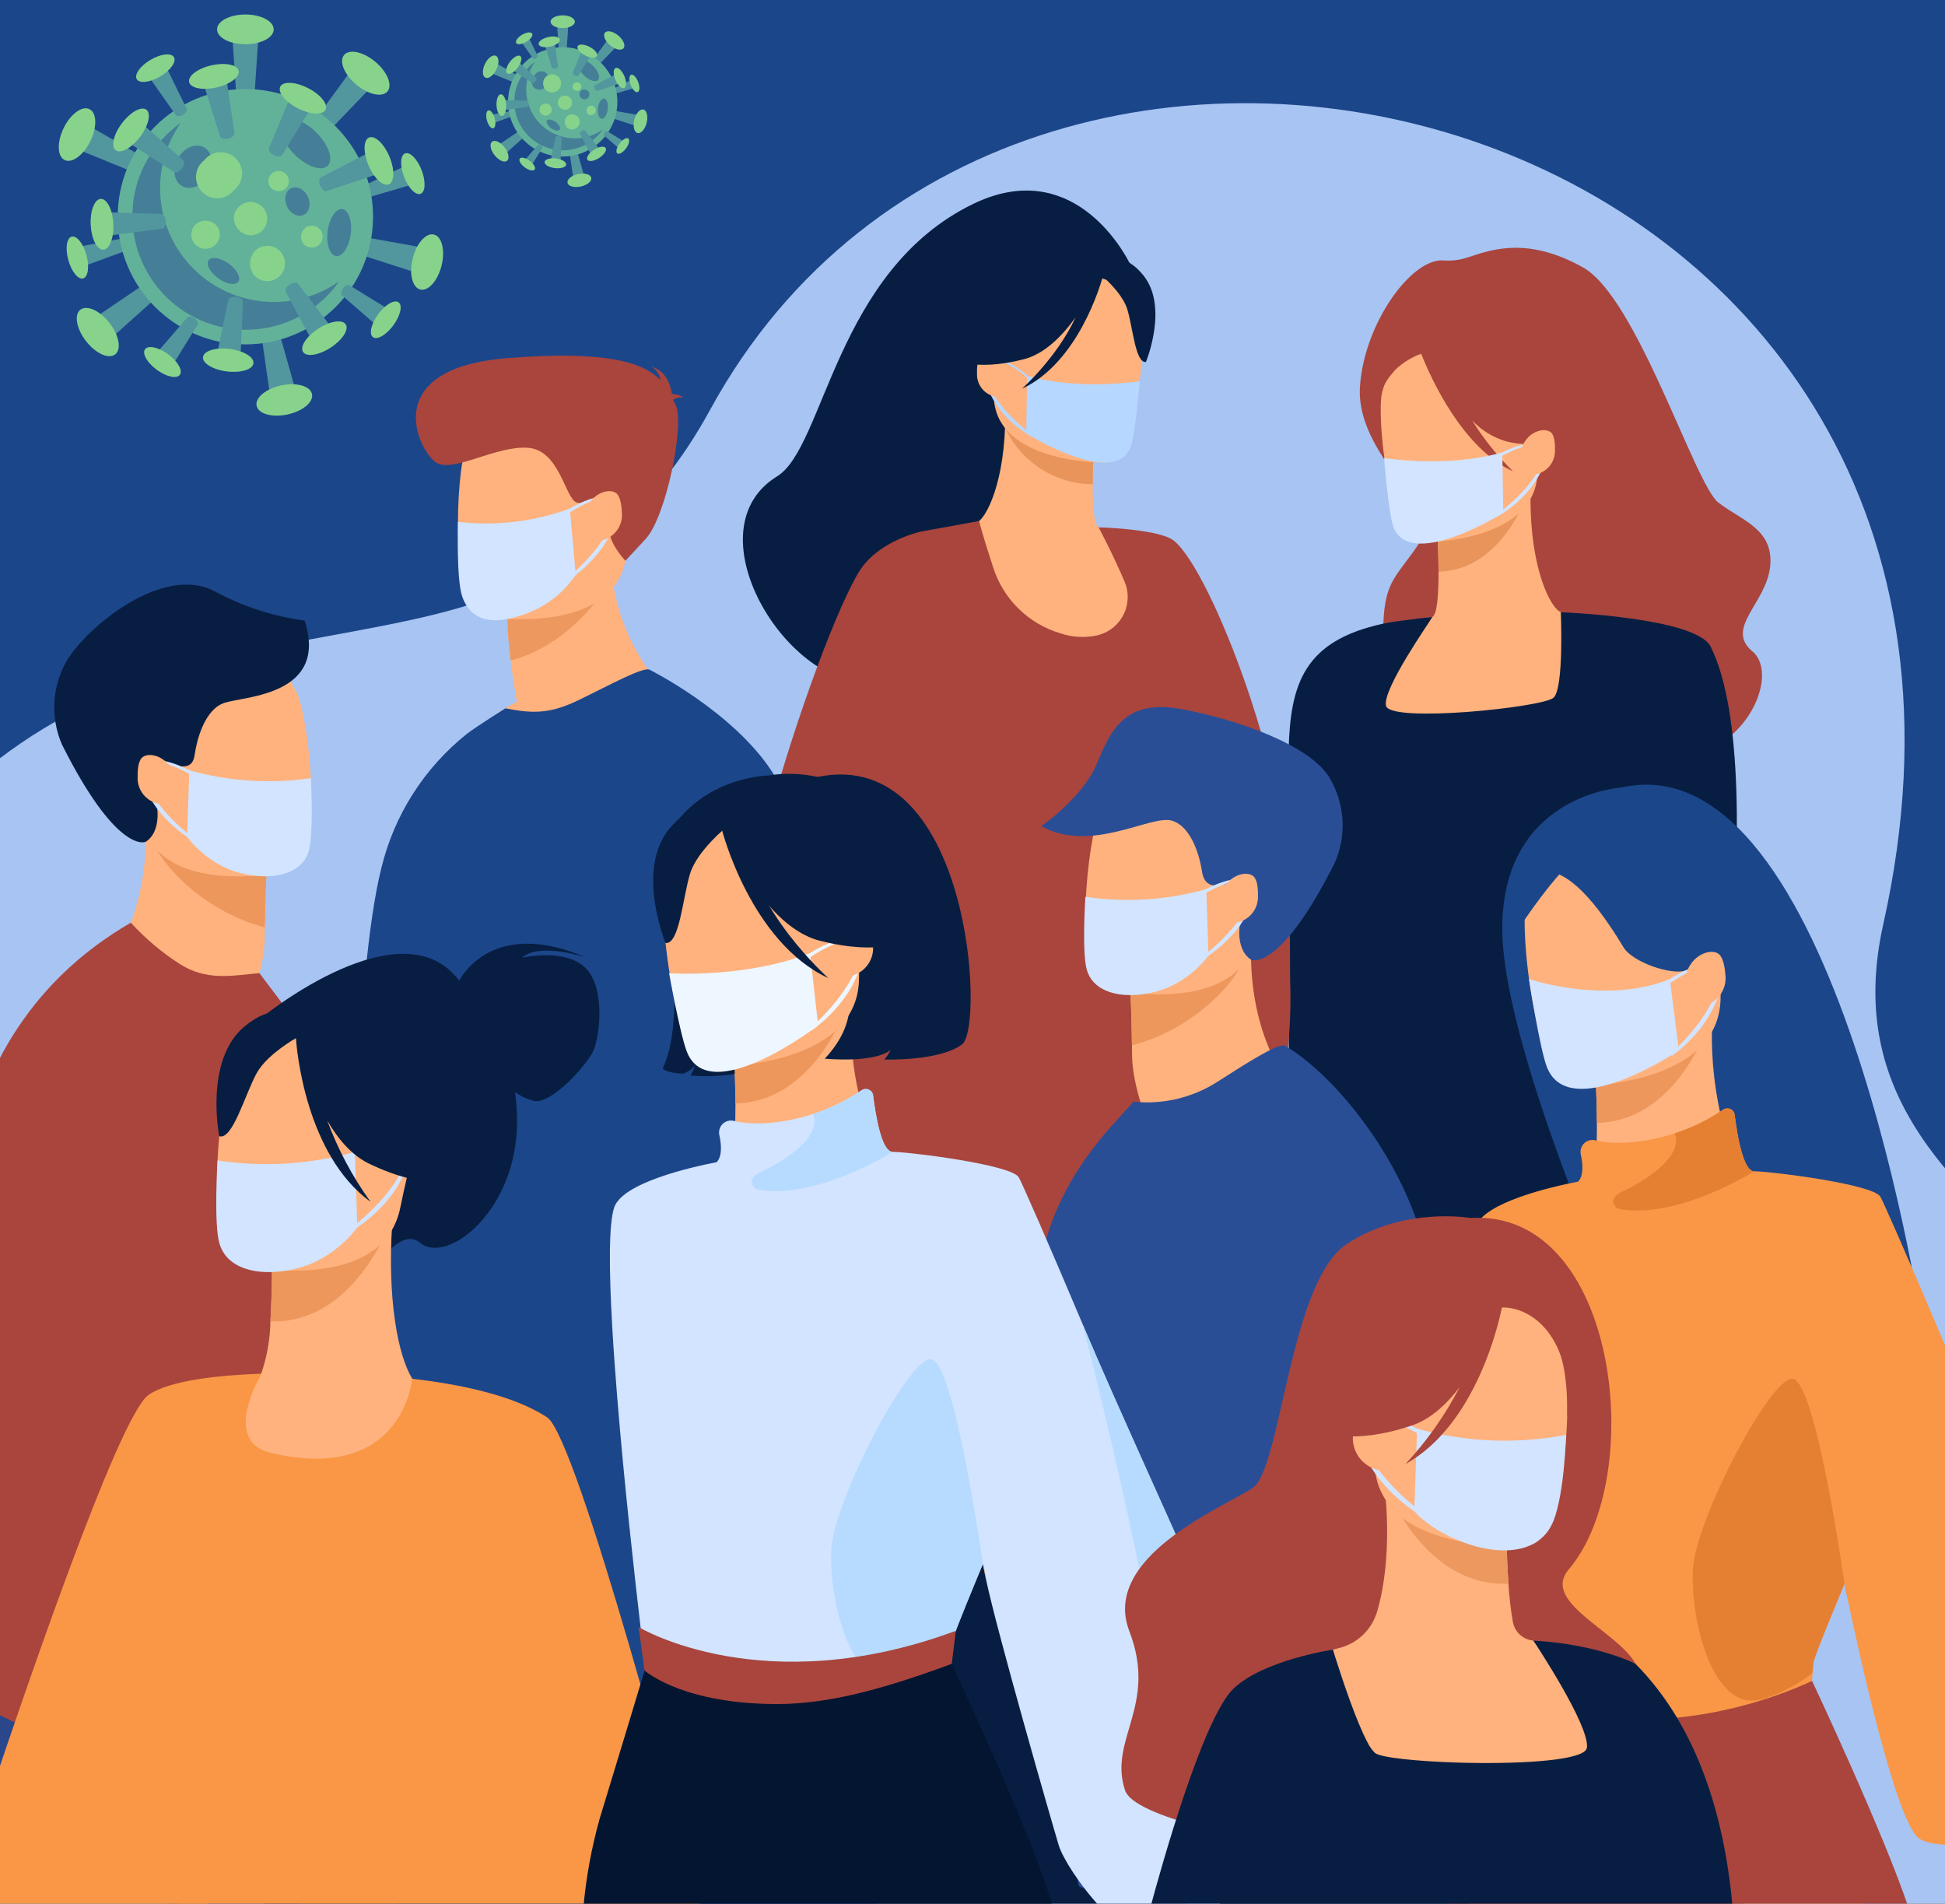 <svg width="374" height="366" viewBox="0 0 374 366" fill="none" xmlns="http://www.w3.org/2000/svg">
<rect x="0" y="0" width="374" height="366" fill="#333333" stroke="none"/>
<g clip-path="url(#clip0)">
<path d="M-0.64 -459H374.36V361H-0.64V-459Z" fill="#1C468A"/>
<path d="M45.253 366.843C23.353 366.843 2.689 358.807 -14.356 343.695C-50.176 311.94 -65.292 252.895 -41.508 201.134C-29.881 175.898 -13.698 152.641 10.628 138.751C15.523 135.967 20.631 133.576 25.904 131.601C48.204 123.183 72.065 122.035 90.444 116.211C111.344 109.85 125.67 98.706 136.551 78.781C197.29 -32.486 397.169 21.181 362.136 177.668C354.581 211.405 376.546 228.339 397.342 247.577C409.342 258.688 420.967 270.567 426.289 286.891C428.187 292.763 429.202 298.885 429.3 305.055C429.859 332.148 414.734 355.345 393.64 363.68C383.847 367.55 377.329 366.972 367.04 366.968L45.253 366.843Z" fill="#A7C4F3"/>
<path d="M335.287 227.177V366.955H333.187L306.114 366.946L296.499 366.94H266.457L240.13 366.929H202.51L182.832 366.921H168.793L118.985 366.902H103.599L76.599 366.892H75.658L57.8 366.849H50.801V227.177H335.287Z" fill="#071E42"/>
<path d="M168.791 366.89L104.433 366.865H103.596L76.596 366.856C75.83 357.108 75.052 347.283 74.307 337.922C72.265 312.26 70.468 290.079 69.85 282.471L69.622 279.663L96.622 278.018L141.412 265.526C141.412 265.526 141.768 268.553 142.252 273.026C143.16 281.378 144.521 294.778 144.867 302.961C145.399 315.526 156.745 351.461 166.404 363.436C167.275 364.533 168.073 365.687 168.791 366.89V366.89Z" fill="#1C468A"/>
<path d="M130.533 135.14C130.533 135.14 104.268 147.813 89.126 143.111C92.007 139.768 95.482 136.988 99.376 134.911C98.852 131.871 98.444 129.234 98.211 126.997C97.848 124.316 97.634 121.616 97.57 118.911L107.703 110.941L117.312 103.314C116.552 124.763 130.533 135.14 130.533 135.14Z" fill="#FFB27D"/>
<path d="M117.488 111.514C117.488 111.514 110.849 123.614 98.211 126.997C97.848 124.316 97.635 121.616 97.571 118.911L107.704 110.941L117.488 111.514Z" fill="#ED985F"/>
<path d="M92.95 118.562C92.95 118.562 118.006 122.662 120.358 107.262C122.71 91.862 127.528 82.014 111.63 78.745C95.732 75.476 91.719 80.893 89.664 85.845C87.609 90.797 86.493 117.099 92.95 118.562Z" fill="#FFB27D"/>
<path d="M129.466 76.896C129.693 76.635 130.218 76.425 131.386 76.361C130.719 75.983 129.971 75.772 129.205 75.747C128.961 74.123 128.097 71.247 125.305 70.547C125.76 70.813 126.15 71.178 126.444 71.616C126.739 72.053 126.93 72.552 127.005 73.074C123.769 69.75 116.834 67.331 97.631 68.847C72.324 70.847 80.664 87.047 83.941 88.979C87.218 90.911 95.464 85.615 101.568 86.1C107.672 86.585 108.631 95.849 110.904 96.615C112.19 97.049 113.177 96.255 115.979 94.988C118.781 93.721 118.031 97.795 117.221 100.813C116.411 103.831 120.262 107.813 120.262 107.813L124.152 103.623C128.043 99.433 131.709 81.687 129.94 77.904C129.78 77.576 129.63 77.237 129.466 76.896Z" fill="#A9453D"/>
<path d="M174.076 237.416C173.823 231.375 160.157 166.131 148.366 148.23C140.766 136.689 124.984 128.801 124.984 128.801C123.936 128.001 117.353 131.663 111.295 134.585C105.762 137.278 102.429 137.218 97.187 136.185C97.187 136.185 91.508 139.745 89.749 141.117C81.56 147.656 75.781 156.736 73.324 166.924C70.763 177.13 69.246 195.596 68.431 214.748C68.024 223.465 67.731 232.183 67.616 240.497V240.784C67.558 241.644 67.558 242.505 67.558 243.362C67.267 264.638 67.558 281.553 67.966 281.84C68.394 282.237 68.953 282.462 69.537 282.472C75.245 282.356 91.844 285.511 105.878 284.072C117.759 282.925 128.244 279.487 139.478 274.552C140.995 273.866 144.43 272.033 144.371 270.424C144.313 268.591 144.138 266.009 143.906 262.684C143.773 260.801 143.619 258.693 143.47 256.384C142.861 247.068 142.242 234.463 142.605 220.138C147.66 227.481 151.43 232.732 151.805 233.545C153.118 236.362 151.046 280.187 151.046 280.187C153.721 285.422 164.095 286.106 164.095 286.106C164.095 286.106 174.328 243.458 174.076 237.416V237.416Z" fill="#1C468A"/>
<path d="M88.062 100.334C95.336 101.172 102.705 100.299 109.581 97.785L110.707 110.536C108.767 113.403 106.104 115.707 102.989 117.217C97.4 119.778 90.927 120.927 88.837 114.552C87.738 111.206 88.062 100.334 88.062 100.334V100.334Z" fill="#D2E4FF"/>
<path d="M109.439 111.433L109.285 110.959C109.402 110.921 115.385 106.107 117.827 100.245C118.484 98.665 119.155 96.154 118.343 95.899C114.43 94.669 108.326 99.55 109.012 98.777L109.112 98.052C109.44 97.875 114.701 94.352 118.812 95.652C119.757 95.952 118.977 98.952 118.261 100.671C117.505 102.711 116.419 104.614 115.047 106.302C113.456 108.294 111.564 110.025 109.439 111.433V111.433Z" fill="#D2E4FF"/>
<path d="M112.378 99.513C112.802 95.029 117.178 93.535 118.61 94.926C119.382 95.676 119.543 97.645 119.571 98.446C119.652 99.152 119.581 99.868 119.365 100.544C119.148 101.221 118.79 101.844 118.314 102.372C117.838 102.9 117.255 103.321 116.605 103.607C115.954 103.893 115.25 104.037 114.539 104.03C114.539 104.03 112.232 101.059 112.378 99.513V99.513Z" fill="#FFB27D"/>
<path d="M277.515 50.072C279.022 50.185 280.538 50.016 281.983 49.572C285.908 48.351 293.163 45.092 304.423 51.433C314.823 57.288 325.897 93.144 330.423 96.633C334.949 100.122 341.067 101.698 340.388 108.833C339.709 115.968 331.555 120.728 336.988 125.257C342.421 129.786 335.433 146.301 320.018 145.97C304.603 145.639 265.672 128.328 266.001 119.885C266.33 111.442 268.601 110.91 273.013 104.269C277.425 97.628 260.544 87.656 261.513 74.185C262.394 62 271.457 49.645 277.515 50.072V50.072Z" fill="#A9453D"/>
<path d="M321.564 224.142C313.638 206.365 309.846 201.342 309.713 195.742C309.607 191.319 311.788 186.542 316.025 174.842C317.009 172.1 317.716 169.266 318.134 166.383C321.485 143.824 308.44 119.437 300.334 117.775C298.078 117.175 294.254 109.031 294.301 95.901L293.286 96.101L276.213 99.482C276.213 99.482 276.601 104.855 276.613 109.916C276.624 114.134 276.37 118.132 275.413 118.636C274.184 118.747 273.459 118.82 273.459 118.82C273.459 118.82 259.223 138.59 258.026 156.977C256.829 175.364 269.426 183.352 257.926 220.095C246.193 257.626 325.942 233.965 321.564 224.142V224.142Z" fill="#FFB27D"/>
<path d="M276.21 99.484C276.21 99.484 276.599 104.857 276.61 109.919C286.164 109.65 291.21 100.934 293.282 96.104L276.21 99.484Z" fill="#E8945B"/>
<path d="M273.019 104.282C273.019 104.282 295.619 104.655 295.639 90.575C295.659 76.495 298.583 67.06 284.151 66.227C269.719 65.394 266.91 70.763 265.761 75.462C264.612 80.161 267.14 103.822 273.019 104.282V104.282Z" fill="#FFB27D"/>
<path d="M294.363 68.85C294.363 68.85 280.692 57.617 273.263 65.045C271.715 64.162 269.375 64.061 266.429 67.632C261.189 73.983 265.852 85.211 265.852 85.211C263.942 75.701 266.389 73.301 268.385 71.011C269.796 69.694 271.457 68.674 273.27 68.011C275.227 72.93 281.242 86.141 290.92 90.611C287.924 87.674 285.289 84.391 283.07 80.831C284.837 82.709 287.068 84.089 289.538 84.831C299.038 87.273 301.396 80.531 301.396 80.531C301.396 80.531 295.875 78.953 294.363 68.85V68.85Z" fill="#A9453D"/>
<path d="M326.63 240.374C325.724 243.221 322.617 244.519 315.105 243.742C310.514 243.264 308.467 235.571 307.554 229.006C304.795 238.398 300.934 243.67 295.943 244.775C288.66 246.397 251.922 250.863 249.518 233.4C246.873 214.191 247.666 149.313 247.781 144.464C248.089 131.401 250.761 123.201 266.007 119.898C267.707 119.53 270.092 119.271 273.458 118.827C273.458 118.827 275.443 118.593 275.411 118.643C274.791 119.755 265.855 132.433 266.505 135.674C267.185 139.064 296.693 136.012 298.729 134.148C300.765 132.284 300.122 117.707 300.122 117.707C300.122 117.707 326.142 118.679 328.95 124.342C341.464 149.572 326.676 232.616 326.894 236.976C327 238.115 326.911 239.265 326.63 240.374Z" fill="#071E42"/>
<path d="M266.143 88.053C266.143 88.053 278.11 90.039 288.868 86.982L289.068 98.618C289.068 98.618 270.388 110.318 267.768 100.759C266.913 97.671 266.143 88.053 266.143 88.053Z" fill="#D2E4FF"/>
<path d="M287.858 99.352L287.75 98.913C287.858 98.886 293.595 94.905 296.186 89.746C296.886 88.355 297.653 86.121 296.934 85.837C293.463 84.47 287.614 88.504 288.285 87.847L288.427 87.196C288.736 87.057 293.734 84.203 297.382 85.641C298.219 85.971 297.32 88.641 296.559 90.157C295.743 91.959 294.636 93.614 293.283 95.057C291.709 96.762 289.879 98.212 287.858 99.352V99.352Z" fill="#D2E4FF"/>
<path d="M292.407 87.018C293.08 82.979 297.143 81.906 298.354 83.259C299.007 83.989 299.025 85.785 298.999 86.513C299.027 87.159 298.917 87.803 298.677 88.403C298.437 89.003 298.072 89.545 297.607 89.994C297.141 90.442 296.586 90.786 295.977 91.004C295.368 91.221 294.72 91.306 294.076 91.254C294.076 91.254 292.175 88.411 292.407 87.018V87.018Z" fill="#FFB27D"/>
<path d="M217.16 50.5C215.837 47.9 205.936 30.113 187.145 39.2C160.629 52.028 158.559 85.971 149.429 91.583C133.178 101.57 150.197 130.592 166.212 131.274C182.227 131.956 198.8 107.288 198.8 107.288L208.708 77.059L216.478 76.513L218.035 71.493C222.892 59.459 220.296 53.618 217.16 50.5V50.5Z" fill="#071E42"/>
<path d="M228.214 209.002C218.043 208.884 190.366 208.357 183.714 206.139C181.159 205.266 178.881 203.732 177.111 201.692C175.342 199.653 174.144 197.181 173.64 194.529C173.64 194.345 174.311 190.58 175.376 184.752C177.502 180.286 178.562 177.597 178.628 174.752C178.64 173.234 178.438 171.722 178.028 170.26C177.147 166.834 175.328 162.332 172.628 154.87C171.69 152.262 171.018 149.567 170.62 146.824C167.429 125.36 179.844 102.159 187.557 100.582C189.703 100.013 193.339 92.26 193.293 79.773L194.261 79.963L210.501 83.179C210.501 83.179 210.132 88.29 210.122 93.105C210.112 97.115 210.352 100.92 211.264 101.405C212.431 101.505 213.123 101.579 213.123 101.579L213.169 101.64C216.262 101.84 224.469 102.572 225.558 104.79L222.558 113.906L221.688 116.559C224.197 121.784 226.044 127.302 227.188 132.984C227.486 134.604 227.691 136.24 227.803 137.884C227.891 139.212 227.903 140.544 227.839 141.874C227.188 156.752 217.826 165.745 227.895 197.929C229.335 202.539 229.325 206.18 228.214 209.002V209.002Z" fill="#FFB27D"/>
<path d="M210.501 83.18C210.501 83.18 210.131 88.291 210.121 93.107C206.605 93.082 203.167 92.066 200.201 90.177C197.235 88.289 194.861 85.603 193.351 82.427L210.501 83.18Z" fill="#E8945B"/>
<path d="M212.607 88.945C212.607 88.945 191.107 89.3 191.089 75.905C191.071 62.51 188.289 53.535 202.018 52.742C215.747 51.949 218.418 57.057 219.513 61.527C220.608 65.997 218.2 88.503 212.607 88.945Z" fill="#FFB27D"/>
<path d="M229.68 270.376C229.68 270.376 249.123 223.362 248.099 189.218C247.983 185.367 248.181 175.178 247.682 170.991C247.72 147.327 231.767 107.207 225.147 103.579C221.705 101.693 211.199 101.354 211.261 101.403C211.261 101.403 213.831 106.194 216.238 111.811C216.661 112.801 216.867 113.87 216.844 114.946C216.821 116.023 216.568 117.082 216.103 118.053C215.638 119.024 214.972 119.884 214.148 120.577C213.324 121.27 212.361 121.779 211.325 122.071L211.056 122.145C208.665 122.673 206.175 122.537 203.856 121.752C200.857 120.854 198.121 119.241 195.883 117.052C193.645 114.864 191.971 112.165 191.006 109.187C188.906 102.82 188.266 100.174 188.266 100.174L177.087 102.206C177.087 102.206 169.187 103.884 165.447 109.512C160.49 116.975 145.887 155.235 140.008 192.529C138.381 202.827 229.68 270.376 229.68 270.376V270.376Z" fill="#A9453D"/>
<path d="M219.144 73.277C219.144 73.277 207.753 75.167 197.514 72.257L197.324 83.332C197.324 83.332 215.103 94.469 217.601 85.369C218.408 82.432 219.144 73.277 219.144 73.277V73.277Z" fill="#B6D7FF"/>
<path d="M198.472 84.03L198.572 83.611C198.472 83.585 193.008 79.796 190.544 74.886C189.88 73.562 188.851 69.556 189.536 69.286C192.836 67.986 198.702 73.703 198.062 73.078L197.928 72.458C197.634 72.326 193.008 67.917 189.536 69.286C188.736 69.6 189.464 73.835 190.188 75.277C190.965 76.992 192.019 78.567 193.307 79.94C194.805 81.564 196.548 82.944 198.472 84.03V84.03Z" fill="#B6D7FF"/>
<path d="M194.143 72.292C193.502 68.447 189.634 67.426 188.482 68.715C187.861 69.409 187.843 71.115 187.868 71.815C187.841 72.43 187.946 73.043 188.174 73.614C188.403 74.185 188.75 74.701 189.193 75.128C189.637 75.555 190.165 75.882 190.745 76.089C191.324 76.296 191.941 76.377 192.554 76.327C192.554 76.327 194.363 73.617 194.143 72.292V72.292Z" fill="#FFB27D"/>
<path d="M219.801 52.874C216.23 48.547 213.601 49.887 212.264 51.213C212.646 50.323 212.847 49.789 212.847 49.789C208.1 41.795 191.995 52.807 191.995 52.807C190.977 59.067 187.815 64.778 183.05 68.963C183.05 68.963 187.239 71.551 196.896 69.063C200.823 68.053 204.196 64.675 206.813 61.023C203.261 68.743 196.501 74.743 196.501 74.743C207.294 69.754 211.628 54.743 212.059 53.155C213.372 54.334 215.959 56.895 216.748 59.405C217.821 62.816 218.302 69.838 220.348 69.599C220.35 69.597 224.786 58.916 219.801 52.874Z" fill="#071E42"/>
<path d="M248.099 208.556C248.099 208.556 236.18 222.696 220.999 216.781C220.999 216.781 217.733 208.881 217.688 203.062C217.683 202.345 217.673 201.651 217.662 200.991C217.581 194.435 217.362 190.757 217.362 190.757H217.378C218.069 190.469 240.578 181.226 240.562 181.994C240.177 199.721 248.099 208.556 248.099 208.556V208.556Z" fill="#FFB27D"/>
<path d="M238.303 186.219C236.132 190.243 228.683 198.119 217.666 200.991C217.585 194.436 217.366 190.757 217.366 190.757H217.382C218.002 190.587 238.948 185.033 238.303 186.219V186.219Z" fill="#ED975D"/>
<path d="M212.649 190.077C212.649 190.077 237.967 196.029 241.431 180.206C244.895 164.383 250.495 154.494 234.477 150.025C218.459 145.556 213.986 150.904 211.545 155.904C209.104 160.904 206.152 188.121 212.649 190.077Z" fill="#FFB27D"/>
<path d="M240.564 184.517C240.909 184.738 246.357 186.412 256.674 165.86C257.817 163.245 258.317 160.394 258.134 157.546C257.951 154.698 257.089 151.934 255.621 149.487C251.846 143.32 238.46 138.472 227.339 136.362C216.218 134.252 213.548 140.51 210.929 146.799C208.18 153.399 200.24 158.837 200.24 158.837C209.831 164.194 221.381 156.532 225.382 157.792C229.383 159.052 230.798 165.359 231.098 167.381C231.398 169.403 232.331 171.831 238.317 168.919C243.124 166.581 239.167 176.408 238.361 178.119C238.361 178.116 237.678 182.663 240.564 184.517V184.517Z" fill="#2A4E96"/>
<path d="M198.994 266.982C199.146 275.367 199.633 284.793 200.294 294.366L200.414 296.066C200.834 301.997 201.29 307.941 201.814 313.738C202.024 316.062 202.247 318.359 202.48 320.617L202.515 320.917C202.533 321.762 202.635 322.678 202.729 323.517C204.866 345.229 207.105 362.383 207.52 362.647C208.006 362.986 208.598 363.137 209.187 363.072C214.881 362.357 231.869 363.648 245.778 360.623C257.515 358.147 267.62 353.454 278.33 347.123C279.751 346.283 282.991 344.057 282.73 342.394C282.471 340.566 276.152 247.668 273.587 238.426C268.818 221.254 255.887 206.202 247.1 201.058C245.951 200.414 239.77 204.347 234.094 207.99C229.306 211.056 223.618 212.404 217.964 211.811L213.239 217.036C207.519 223.686 201.427 232.536 199.764 245.127C199.639 246.056 199.531 247.045 199.442 248.094C198.97 254.378 198.821 260.682 198.994 266.982V266.982Z" fill="#2A4E96"/>
<path d="M208.711 172.417C216.475 173.571 224.394 173.069 231.95 170.943L232.378 183.736C230.284 186.493 227.5 188.648 224.307 189.986C218.587 192.239 210.607 192.01 208.986 186.471C207.999 183.091 208.711 172.417 208.711 172.417V172.417Z" fill="#D2E4FF"/>
<path d="M231.064 184.564L230.937 184.082C231.057 184.051 237.294 179.57 240.05 173.85C240.793 172.308 241.599 169.837 240.803 169.538C236.962 168.096 230.603 172.638 231.328 171.903L231.472 171.185C231.809 171.027 237.254 167.798 241.293 169.315C242.22 169.663 241.278 172.615 240.469 174.296C239.603 176.292 238.416 178.132 236.953 179.743C235.253 181.647 233.266 183.274 231.064 184.564Z" fill="#D2E4FF"/>
<path d="M234.649 172.821C235.317 168.367 239.766 167.114 241.122 168.581C241.852 169.372 241.905 171.347 241.889 172.148C241.931 172.857 241.821 173.568 241.568 174.232C241.315 174.896 240.923 175.498 240.419 175.999C239.915 176.5 239.311 176.889 238.645 177.138C237.98 177.388 237.269 177.494 236.56 177.448C236.56 177.448 234.418 174.357 234.649 172.821Z" fill="#FFB27D"/>
<path d="M20.503 185.871C20.503 185.871 32.421 200.011 47.603 194.096C47.603 194.096 50.868 186.196 50.914 180.377C50.919 179.661 50.928 178.966 50.939 178.306C51.02 171.751 51.239 168.072 51.239 168.072H51.224C50.533 167.784 28.024 158.541 28.04 159.309C28.428 177.036 20.503 185.871 20.503 185.871V185.871Z" fill="#FFB27D"/>
<path d="M30.3 163.534C32.471 167.558 39.92 175.434 50.937 178.306C51.018 171.751 51.237 168.072 51.237 168.072H51.221C50.6 167.901 29.653 162.347 30.3 163.534Z" fill="#ED975D"/>
<path d="M55.954 167.391C55.954 167.391 30.637 173.343 27.173 157.52C23.709 141.697 18.109 131.808 34.126 127.339C50.143 122.87 54.617 128.218 57.058 133.218C59.499 138.218 62.45 165.435 55.954 167.391Z" fill="#FFB27D"/>
<path d="M28.038 161.831C27.692 162.052 22.244 163.726 11.928 143.174C10.786 140.559 10.285 137.708 10.468 134.86C10.651 132.012 11.512 129.249 12.98 126.802C16.755 120.635 31.234 108.426 41.262 113.677C46.641 116.595 52.509 118.504 58.575 119.31C63.192 133.646 47.221 133.846 43.219 135.11C39.217 136.374 37.804 142.677 37.504 144.698C37.204 146.719 36.742 148.398 31.71 146.598C26.678 144.798 29.435 153.729 30.241 155.438C30.24 155.43 30.924 159.983 28.038 161.831Z" fill="#071E42"/>
<path d="M61.35 322.098C61.35 322.098 60.785 329.157 59.89 340.398C59.31 347.707 58.59 356.789 57.8 366.848C44.31 366.848 41.071 366.987 34.586 366.197C26.611 365.228 18.809 363.154 11.406 360.035C8.467 358.799 5.596 357.405 2.806 355.861C2.235 345.799 1.745 336.998 1.384 330.451C0.966 322.893 0.721 318.351 0.721 318.351L34.151 320.419L61.35 322.098Z" fill="#2B478B"/>
<path d="M51.441 325.314C51.441 325.314 49.21 330.908 45.461 340.057C42.608 347.014 38.878 356.028 34.586 366.198C17.432 364.114 0.466 356.833 -14.355 343.698C-14.013 337.532 -13.266 329.379 -12.564 322.38C-11.744 314.219 -10.982 307.635 -10.982 307.635L34.149 320.419L51.441 325.314Z" fill="#2B478B"/>
<path d="M69.608 244.297C69.456 252.681 68.969 262.107 68.308 271.681L68.187 273.381C67.767 279.312 67.311 285.256 66.787 291.053C66.577 293.377 66.354 295.675 66.121 297.932L66.085 298.232C66.067 299.077 65.964 299.993 65.87 300.832C63.733 322.544 61.495 339.698 61.079 339.962C60.593 340.301 60.001 340.452 59.412 340.386C53.718 339.671 36.73 340.962 22.821 337.937C11.084 335.461 0.979 330.768 -9.73 324.437C-11.151 323.597 -14.391 321.371 -14.13 319.708C-13.871 317.88 -8.358 227.955 -5.9 218.683C0.709 193.753 16.363 182.54 25.154 177.396C27.916 180.426 31.059 183.084 34.506 185.304C39.749 188.665 44.511 187.567 49.88 187.098L55.361 194.35C61.082 201 67.174 209.85 68.836 222.441C68.961 223.37 69.069 224.359 69.158 225.408C69.63 231.693 69.781 237.997 69.608 244.297V244.297Z" fill="#A9453D"/>
<path d="M59.781 149.614C51.969 150.746 44.006 150.232 36.404 148.106L35.976 160.9C38.07 163.657 40.854 165.812 44.047 167.15C49.767 169.403 57.747 169.174 59.367 163.635C60.355 160.254 59.781 149.614 59.781 149.614V149.614Z" fill="#D2E4FF"/>
<path d="M37.29 161.726L37.417 161.244C37.298 161.212 31.06 156.732 28.304 151.012C27.561 149.47 26.755 146.999 27.551 146.7C31.392 145.258 37.751 149.8 37.026 149.064L36.882 148.346C36.545 148.187 31.099 144.96 27.061 146.476C26.134 146.824 27.076 149.776 27.885 151.457C28.751 153.453 29.939 155.293 31.402 156.904C33.101 158.808 35.088 160.435 37.29 161.726V161.726Z" fill="#D2E4FF"/>
<path d="M33.705 149.985C33.037 145.531 28.588 144.278 27.232 145.745C26.502 146.535 26.449 148.511 26.464 149.312C26.422 150.022 26.532 150.732 26.785 151.396C27.038 152.06 27.43 152.662 27.934 153.164C28.438 153.665 29.043 154.053 29.708 154.303C30.374 154.552 31.085 154.658 31.794 154.612C31.794 154.612 33.935 151.52 33.705 149.985Z" fill="#FFB27D"/>
<path d="M88.297 188.552C88.835 187.512 95.03 176.495 112.68 184.088C112.68 184.088 103.659 181.08 100.412 184.138C100.412 184.138 108.412 182.238 112.448 185.966C116.484 189.694 115.348 199.301 114.091 202.043C112.834 204.785 106.053 212.343 102.691 211.674C101.375 211.353 100.136 210.77 99.048 209.962C99.274 211.708 99.397 213.466 99.418 215.227C99.641 232.727 85.937 243.257 80.794 238.954C77.494 236.194 73.403 242.114 73.403 242.114L50.802 195.279C50.802 195.279 77.331 173.824 88.297 188.552V188.552Z" fill="#071E42"/>
<path d="M45.253 366.843C27.664 366.845 10.48 361.557 -4.065 351.666C3.48 328.894 22.709 272.222 28.573 268.184C32.618 265.396 41.983 264.405 50.246 264.107C58.305 263.816 65.315 264.182 65.315 264.182C65.315 264.182 71.323 264.192 78.998 265.059L79.254 265.09C79.267 265.089 79.28 265.089 79.293 265.09C87.944 266.083 98.618 268.16 105.208 272.508C111.017 276.339 131.545 354.02 134.908 366.873L45.253 366.843Z" fill="#F99746"/>
<path d="M79.259 265.064C76.459 260.452 74.471 249.664 75.417 235.269L73.631 238.285L52.305 241.15C52.305 241.15 52.372 247.812 52 254.058C51.932 257.645 51.281 261.198 50.073 264.576C49.995 264.582 49.993 264.59 50.06 264.598C49.735 265.151 42.819 277.113 51.998 279.307C76.925 285.264 79.163 266.033 79.256 265.107C79.335 265.092 79.34 265.079 79.259 265.064V265.064Z" fill="#FFB27D"/>
<path d="M52.302 241.152C52.302 241.152 52.37 247.812 52.002 254.059C63.812 254.459 70.71 244.089 73.633 238.287L52.302 241.152Z" fill="#ED975D"/>
<path d="M46.24 243.308C46.24 243.308 73.558 249.22 76.978 232.151C80.398 215.082 86.227 204.351 68.93 199.851C51.633 195.351 46.93 201.187 44.401 206.606C41.872 212.025 39.223 241.33 46.24 243.308V243.308Z" fill="#FFB27D"/>
<path d="M41.835 223.117C50.651 224.443 59.647 223.883 68.23 221.474L68.715 235.979C66.341 239.104 63.184 241.548 59.564 243.065C53.079 245.619 44.028 245.359 42.194 239.08C41.075 235.247 41.835 223.117 41.835 223.117V223.117Z" fill="#D2E4FF"/>
<path d="M67.226 236.918L67.082 236.372C67.217 236.336 74.289 231.256 77.414 224.772C78.256 223.024 79.171 220.222 78.268 219.884C73.913 218.249 66.701 223.398 67.525 222.565L67.688 221.75C68.07 221.571 74.244 217.911 78.823 219.63C79.874 220.024 78.806 223.375 77.888 225.278C76.906 227.541 75.559 229.627 73.901 231.453C71.974 233.611 69.722 235.455 67.226 236.918V236.918Z" fill="#D2E4FF"/>
<path d="M47.104 197.278C52.364 192.987 55.341 194.752 56.827 196.653C73.449 191.401 80.676 205.501 80.676 205.501C80.403 213.208 82.817 220.771 87.505 226.894C87.505 226.894 81.894 228.984 70.968 223.729C67.63 222.123 64.987 218.997 62.922 215.429C64.974 220.995 67.775 226.255 71.249 231.063C58.759 221.963 57.049 201.73 56.9 199.597C54.927 200.766 50.979 203.373 49.336 206.372C47.103 210.448 44.706 219.272 42.158 218.451C42.161 218.454 39.22 203.714 47.104 197.278V197.278Z" fill="#071E42"/>
<path d="M-4.065 351.722L-11.365 366.704H42.235L-4.065 351.722Z" fill="#F99746"/>
<path d="M140.916 199.139C140.916 199.351 141.588 208.25 141.376 215.566C141.34 216.86 141.276 218.09 141.176 219.18H168.35C166.811 216.307 165.703 213.224 165.061 210.029C164.592 207.93 164.237 205.807 163.996 203.669C163.657 200.685 163.495 197.683 163.511 194.679L140.916 199.139Z" fill="#FFB27D"/>
<path d="M157.19 149.377C154.081 148.685 150.869 148.591 147.725 149.1C147.725 149.1 137.296 149.25 130.534 157.49C126.8 162.04 132.742 194.917 127.526 205.127C127.061 206.036 130.141 206.416 131.404 206.416C131.404 206.416 133.249 205.716 133.613 204.692C133.459 205.439 133.175 206.154 132.775 206.804C132.775 206.804 142.923 207.765 147.992 203.934C150.747 201.851 153.764 196.964 155.711 191.983L163.385 192.522C163.468 195.822 162.285 199.599 158.595 203.544C158.595 203.544 168.063 204.473 171.268 201.851C170.943 202.517 170.535 203.14 170.054 203.704C170.054 203.704 180.639 204.085 185.009 200.783C189.379 197.481 186.57 143.322 157.19 149.377V149.377Z" fill="#071E42"/>
<path d="M140.914 199.139C140.914 199.139 141.399 205.85 141.414 212.171C153.346 211.835 159.653 200.95 162.237 194.917L140.914 199.139Z" fill="#ED975D"/>
<path d="M136.928 205.125C136.928 205.125 165.158 205.591 165.177 188.006C165.196 170.421 168.854 158.638 150.83 157.597C132.806 156.556 129.297 163.262 127.863 169.13C126.429 174.998 129.585 204.551 136.928 205.125Z" fill="#FFB27D"/>
<path d="M139.888 158.842C139.888 158.842 134.116 163.448 132.709 167.925C131.302 172.402 130.669 181.625 127.981 181.308C127.981 181.308 122.159 167.286 128.702 159.353C135.642 150.942 139.888 158.842 139.888 158.842V158.842Z" fill="#071E42"/>
<path d="M202.506 366.903L182.828 366.896L168.79 366.891L118.981 366.872H112.17C112.679 361.054 113.729 355.295 115.307 349.672C119.861 334.758 122.573 325.755 123.614 322.288L123.942 321.199L124.105 320.651C124.105 320.651 145.724 326.076 168.771 322.645C172.113 322.154 175.424 321.467 178.686 320.588C180.047 320.219 181.401 319.811 182.748 319.364L183.001 319.903C184.989 324.148 198.112 352.36 201.936 365.003C202.123 365.607 202.313 366.24 202.506 366.903V366.903Z" fill="#031530"/>
<path d="M211.776 366.908C207.665 362.508 204.334 357.27 203.576 354.756C202.037 349.644 191.696 313.656 189.586 303.602C189.206 301.777 188.986 300.71 188.986 300.71C188.986 300.712 188.986 300.713 188.986 300.715C188.986 300.721 188.979 300.732 188.971 300.749C188.968 300.757 188.965 300.765 188.961 300.772L188.922 300.866L188.87 300.992C188.855 301.028 188.84 301.067 188.821 301.11C188.812 301.134 188.8 301.158 188.79 301.186C187.731 303.711 184.067 312.586 183.321 314.824C183.183 315.158 183.085 315.506 183.029 315.863C182.869 317.097 182.797 318.5 182.752 319.286V319.357C182.752 319.357 151.482 335.14 124.107 320.644C124.107 320.644 124.023 319.967 123.873 318.732C123.714 317.42 123.48 315.477 123.193 313.046C122.033 303.131 120.015 285.079 118.662 268.416C118.661 268.413 118.661 268.41 118.662 268.407C118.294 263.855 117.972 259.407 117.734 255.256V255.25C117.098 244.25 117.028 235.343 118.103 232.15C119.703 227.418 132.651 224.45 137.809 223.444C138.861 222.323 138.749 220.195 138.322 218.244C138.235 217.86 138.249 217.459 138.361 217.082C138.474 216.704 138.682 216.361 138.965 216.087C139.247 215.813 139.596 215.616 139.977 215.515C140.358 215.414 140.758 215.413 141.14 215.511C141.217 215.531 141.296 215.55 141.376 215.569C144.64 216.342 150.308 216.157 156.376 214.169C159.679 213.1 162.815 211.568 165.688 209.619C165.89 209.483 166.123 209.4 166.366 209.38C166.609 209.36 166.853 209.402 167.074 209.503C167.296 209.604 167.488 209.761 167.631 209.957C167.775 210.154 167.866 210.384 167.895 210.626C168.369 214.461 169.528 221.464 171.642 221.464C174.554 221.447 194.435 223.888 195.893 226.348C196.4 227.205 201.568 238.898 208.093 254.391C208.098 254.404 208.102 254.418 208.104 254.432C208.225 254.721 208.349 255.012 208.475 255.306C220.845 284.515 245.324 335.134 245.324 344.416C245.324 349.29 239.849 359.791 233.824 366.925L211.776 366.908Z" fill="#D2E4FF"/>
<path d="M188.992 300.711C188.992 300.711 183.23 314.462 183.049 315.744C182.968 316.321 182.898 317.113 182.849 317.812C180.007 320.091 176.753 321.802 173.264 322.852C163.516 325.806 159.28 307.121 159.864 297.797C160.448 288.473 174.233 261.865 178.824 261.311C183.415 260.757 188.992 300.711 188.992 300.711V300.711Z" fill="#B6DBFF"/>
<path d="M189.585 303.601C189.206 301.777 188.991 300.711 188.991 300.711C189.285 301.652 189.484 302.62 189.585 303.601Z" fill="#E58638"/>
<path d="M149.42 327.625C131.625 327.625 124.486 321.609 123.943 321.192L122.792 312.812C122.963 312.938 146.839 327.275 183.792 313.545L183.009 319.894C168.796 325.175 158.661 327.625 149.42 327.625V327.625Z" fill="#A9453D"/>
<path d="M245.317 344.408C245.317 349.282 239.842 359.783 233.817 366.916H228.028C229.17 335.938 208.628 256.17 208.099 254.425C208.221 254.714 208.344 255.006 208.47 255.299C220.837 284.508 245.317 335.127 245.317 344.408Z" fill="#B6DBFF"/>
<path d="M171.634 221.457C171.634 221.457 156.747 230.884 145.484 228.657C145.484 228.657 142.784 226.949 146.509 225.23C150.009 223.622 158.157 218.862 156.367 214.166C159.67 213.097 162.805 211.564 165.678 209.615C165.88 209.479 166.113 209.397 166.356 209.377C166.599 209.357 166.843 209.399 167.064 209.5C167.286 209.602 167.478 209.758 167.622 209.954C167.766 210.151 167.857 210.381 167.886 210.623C168.359 214.454 169.519 221.457 171.634 221.457V221.457Z" fill="#B6DBFF"/>
<path d="M128.667 187.122C128.667 187.122 143.224 188.138 155.758 183.252L157.322 197.163C157.322 197.163 136.285 213.302 132.054 202.152C130.688 198.551 128.667 187.122 128.667 187.122Z" fill="#EEF6FF"/>
<path d="M155.962 198.177L155.781 197.663C155.908 197.618 162.325 192.198 164.839 185.726C165.517 183.981 166.184 181.218 165.29 180.96C160.979 179.718 154.434 185.214 155.163 184.351L155.263 183.551C155.618 183.351 161.277 179.363 165.81 180.669C166.851 180.969 166.077 184.269 165.339 186.169C164.566 188.419 163.428 190.527 161.972 192.409C160.282 194.633 158.254 196.579 155.962 198.177V198.177Z" fill="#EEF6FF"/>
<path d="M160.004 182.892C160.351 177.979 165.094 176.231 166.698 177.714C167.562 178.514 167.79 180.662 167.841 181.537C167.948 182.307 167.89 183.091 167.671 183.837C167.451 184.583 167.076 185.274 166.57 185.863C166.063 186.453 165.437 186.928 164.733 187.258C164.029 187.587 163.262 187.763 162.485 187.774C162.485 187.774 159.885 184.586 160.004 182.892Z" fill="#FFB27D"/>
<path d="M138.816 159.538C138.816 159.538 144.323 181.138 159.291 188.061C159.291 188.061 144.323 174.788 143.053 160.527C141.783 146.266 138.816 159.538 138.816 159.538V159.538Z" fill="#071E42"/>
<path d="M137.973 157.167C137.973 157.167 145.703 177.797 157.565 180.847C169.427 183.897 174.573 180.719 174.573 180.719C168.72 175.578 164.836 168.563 163.585 160.874C163.585 160.874 143.803 147.348 137.973 157.167V157.167Z" fill="#071E42"/>
<path d="M311.745 151.42C311.745 151.42 289.482 152.713 288.871 177.56C288.26 202.407 316.346 262.747 316.346 262.747L369.904 256.769C369.904 256.769 353.35 141.965 311.745 151.42V151.42Z" fill="#1C468A"/>
<path d="M356.341 366.964L306.112 366.945L296.496 366.939H282.873C281.857 363.418 282.025 359.023 283.719 353.608C286.561 344.667 288.417 335.442 289.256 326.098C289.349 325.03 289.426 323.976 289.488 322.931C291.197 294.56 282.268 274.805 283.444 257.474C284.464 242.429 298.407 230.842 301.886 228.174C302.386 227.79 302.668 227.591 302.668 227.591C302.668 227.591 304.068 227.31 305.601 227.172C306.535 226.68 306.913 223.284 307.028 219.305C307.06 218.205 307.071 217.051 307.067 215.905C307.061 213.563 306.992 211.169 306.906 209.082C306.898 208.94 306.893 208.799 306.887 208.661C306.745 205.32 306.568 202.861 306.568 202.861L322.542 199.698L324.504 199.31L325.904 199.035L327.904 198.635L329.173 198.384V198.395C329.116 203.557 329.636 208.71 330.722 213.757C332.11 219.902 334.174 223.902 335.86 225.257C336.062 225.426 336.289 225.564 336.532 225.665C336.591 225.688 336.651 225.709 336.712 225.725C343.412 227.097 352.797 240.866 357.19 258.183C359.627 267.406 360.23 277.018 358.963 286.473C358.439 290.076 357.556 293.618 356.325 297.045C355.736 298.675 355.178 300.197 354.652 301.623C354.552 301.879 354.463 302.134 354.371 302.383C351.34 310.583 349.435 315.521 348.736 319.516L348.731 319.548C348.606 320.247 348.519 320.952 348.472 321.661C348.439 322.146 348.425 322.621 348.437 323.093V323.1C348.436 323.121 348.436 323.141 348.437 323.162C348.602 330.151 353.337 336.433 363.249 358.649C364.298 361.008 361.478 363.996 356.341 366.964V366.964Z" fill="#FFB27D"/>
<path d="M306.566 202.868C306.566 202.868 307.052 209.583 307.066 215.909C319.006 215.573 325.317 204.68 327.903 198.643L306.566 202.868Z" fill="#ED975D"/>
<path d="M302.578 208.854C302.578 208.854 330.828 209.32 330.847 191.723C330.866 174.126 334.526 162.335 316.49 161.294C298.454 160.253 294.942 166.963 293.507 172.835C292.072 178.707 295.231 208.28 302.578 208.854V208.854Z" fill="#FFB27D"/>
<path d="M393.639 363.678C389.577 365.289 385.31 366.322 380.961 366.748C378.798 362.948 376.492 358.838 374.24 354.711C367.946 343.174 362.087 331.523 360.987 326.299C360.155 322.367 358.122 314.499 355.747 305.681C355.388 304.348 355.023 302.993 354.647 301.627C354.342 300.5 354.033 299.367 353.722 298.227C349.256 281.865 344.492 265.081 344.492 265.081L343.259 259.743L342.405 256.043L335.525 226.243L335.283 225.201L335.856 225.263C336.138 225.296 336.521 225.341 336.984 225.399C340.884 225.891 350.634 227.312 356.893 229.929C359.534 231.029 361.548 232.347 362.252 233.891C364.589 239.031 366.925 247.299 369.152 256.852C372.505 271.241 375.604 288.545 378.075 302.485C380.365 315.411 382.111 325.446 383.026 327.573C384.226 330.367 386.584 339.096 389.442 349.231C389.723 350.236 390.011 351.255 390.306 352.286C391.374 356.028 392.494 359.898 393.639 363.678V363.678Z" fill="#D9935C"/>
<path d="M367.044 366.968C362.226 352.441 348.436 323.168 348.436 323.168L348.425 323.174C347.088 323.619 345.742 324.024 344.387 324.389C341.119 325.272 337.802 325.961 334.453 326.452C311.39 329.885 289.759 324.452 289.759 324.452L289.267 326.091C288.226 329.56 285.512 338.57 280.954 353.491C279.69 357.888 278.787 362.382 278.254 366.926L367.044 366.968Z" fill="#A9453D"/>
<path d="M373.797 258.19C373.795 258.176 373.791 258.162 373.786 258.149C367.255 242.649 362.086 230.944 361.576 230.086C360.118 227.626 340.224 225.186 337.309 225.2C335.192 225.2 334.032 218.192 333.56 214.355C333.531 214.113 333.44 213.882 333.296 213.686C333.152 213.489 332.96 213.332 332.738 213.231C332.516 213.13 332.272 213.087 332.029 213.108C331.786 213.128 331.552 213.21 331.35 213.347C328.475 215.297 325.338 216.83 322.032 217.9C315.816 219.941 310.015 220.087 306.791 219.247C306.409 219.148 306.008 219.148 305.626 219.249C305.245 219.349 304.895 219.547 304.612 219.821C304.328 220.096 304.12 220.439 304.008 220.817C303.895 221.195 303.882 221.596 303.969 221.981C304.397 223.934 304.509 226.063 303.456 227.181C298.294 228.187 285.331 231.158 283.736 235.894C280.416 246.119 279.988 257.062 282.5 267.515C283.846 290.345 289.748 324.45 289.748 324.45C317.14 338.957 348.434 323.162 348.434 323.162C348.434 323.162 348.469 322.462 348.527 321.617C348.58 320.917 348.649 320.124 348.727 319.547C348.907 318.265 354.674 304.504 354.674 304.504C354.674 304.504 354.89 305.571 355.269 307.396C357.38 317.46 364.61 350.519 369.047 353.496C371.618 355.216 379.839 355.245 387.559 353.135C395.587 350.942 403.067 346.435 403.067 339.101C403.071 329.72 386.053 287.273 373.797 258.19V258.19Z" fill="#F99746"/>
<path d="M354.677 304.509C354.677 304.509 348.911 318.269 348.73 319.552C348.648 320.129 348.578 320.922 348.53 321.622C345.686 323.903 342.429 325.615 338.937 326.665C329.182 329.621 324.943 310.923 325.527 301.593C326.111 292.263 339.906 265.635 344.5 265.082C349.094 264.529 354.677 304.509 354.677 304.509V304.509Z" fill="#E58033"/>
<path d="M355.274 307.4C354.894 305.575 354.674 304.508 354.674 304.508C354.97 305.45 355.171 306.418 355.274 307.4V307.4Z" fill="#E58638"/>
<path d="M403.073 339.101C403.073 346.436 395.592 350.943 387.564 353.136C398.63 339.958 374.415 260.224 373.797 258.189C386.052 287.272 403.073 329.719 403.073 339.101Z" fill="#E58033"/>
<path d="M337.308 225.199C337.308 225.199 322.408 234.633 311.141 232.399C311.141 232.399 308.435 230.69 312.167 228.971C315.667 227.362 323.823 222.598 322.033 217.899C325.338 216.829 328.475 215.296 331.35 213.346C331.552 213.21 331.786 213.127 332.029 213.107C332.272 213.087 332.516 213.13 332.737 213.231C332.959 213.332 333.151 213.489 333.295 213.686C333.439 213.883 333.53 214.113 333.559 214.355C334.032 218.191 335.192 225.199 337.308 225.199V225.199Z" fill="#E58033"/>
<path d="M293.17 170.196C293.17 170.196 298.389 159.164 312.17 182.116C313.922 185.034 321.387 187.501 324.03 186.616C336.969 182.265 333.36 199.539 333.36 199.539C333.36 199.539 334.608 155.177 323.753 154.363C312.898 153.549 293.17 170.196 293.17 170.196V170.196Z" fill="#1C468A"/>
<path d="M306.566 161.642C306.566 161.642 300.509 165.557 291.721 178.995C291.721 178.995 291.178 166.643 296.336 163.521C299.401 161.663 303.041 160.994 306.566 161.642V161.642Z" fill="#1C468A"/>
<path d="M294.012 188.243C294.012 188.243 308.776 193.243 321.092 188.243L322.827 201.966C322.827 201.966 301.797 216.154 297.466 205.196C296.067 201.656 294.012 188.243 294.012 188.243V188.243Z" fill="#D2E4FF"/>
<path d="M321.496 202.987L321.31 202.481C321.436 202.435 327.701 196.993 330.098 190.564C330.743 188.831 331.364 186.092 330.478 185.85C326.202 184.681 319.81 190.2 320.519 189.338L320.602 188.55C320.95 188.35 326.487 184.331 330.982 185.56C332.015 185.842 331.296 189.115 330.593 191.002C329.86 193.236 328.765 195.334 327.352 197.213C325.713 199.431 323.737 201.379 321.496 202.987V202.987Z" fill="#D2E4FF"/>
<path d="M324.029 188.694C324.305 183.835 328.967 182.045 330.572 183.487C331.436 184.265 331.69 186.387 331.753 187.249C331.869 188.008 331.822 188.784 331.616 189.524C331.409 190.263 331.048 190.951 330.555 191.541C330.063 192.13 329.451 192.608 328.76 192.943C328.068 193.278 327.314 193.463 326.546 193.484C326.546 193.484 323.935 190.369 324.029 188.694V188.694Z" fill="#FFB27D"/>
<path d="M282.739 234.174C282.739 234.174 269.85 231.928 258.901 239.228C247.952 246.528 246.365 282.46 240.841 286.112C235.317 289.764 211.641 299.306 217.161 313.626C222.681 327.946 213.07 334.404 216.333 344.226C219.596 354.048 300.325 363.607 306.566 356.588C312.807 349.569 317.889 326.207 314.506 319.919C311.123 313.631 296.233 308.096 301.652 301.735C316.819 283.926 311.14 232.399 282.739 234.174Z" fill="#A9453D"/>
<path d="M309.17 337.293C304.447 341.585 298.944 344.931 292.961 347.151C267.225 357.166 253.756 336.14 247.682 321.251C250.241 319.307 253.176 317.917 256.302 317.171C256.693 317.071 257.089 316.964 257.486 316.865C259.198 316.441 260.77 315.579 262.048 314.364C263.326 313.149 264.266 311.622 264.776 309.934C266.241 305.043 267.194 297.667 266.488 288.454L267.788 288.608L289.608 291.308C289.608 291.308 289.614 298.118 290.057 304.492C290.203 306.971 290.489 309.44 290.915 311.886C291.096 312.823 291.577 313.675 292.286 314.314C292.994 314.953 293.892 315.344 294.842 315.428C294.845 315.435 294.849 315.441 294.855 315.446C300.314 322.254 305.107 329.57 309.17 337.293V337.293Z" fill="#FFB27D"/>
<path d="M221.158 366.91C223.283 358.945 231.299 330.377 237.143 324.71C242.785 319.242 255.885 317.229 256.293 317.167H256.302C256.302 317.167 256.516 317.867 256.88 319.006C258.052 322.697 260.799 331.019 262.969 335.025C263.324 335.777 263.81 336.461 264.404 337.043C265.533 337.935 272.591 338.656 280.526 338.888C281.161 338.907 281.803 338.922 282.447 338.933C293.223 339.133 304.847 338.418 305.147 336.021C305.682 331.76 295.253 316.041 294.862 315.446C294.857 315.44 294.852 315.434 294.849 315.427C307.508 316.159 314.508 319.918 314.508 319.918C326.514 332.06 331.632 349.429 333.189 366.956L221.158 366.91Z" fill="#071E42"/>
<path d="M289.612 291.308C289.612 291.308 289.612 298.114 290.062 304.492C278 305.026 270.84 294.506 267.791 288.609L289.612 291.308Z" fill="#ED985F"/>
<path d="M294.069 297.056C294.069 297.056 265.621 299.592 264.315 281.856C263.009 264.12 258.457 252.496 276.565 250.127C294.673 247.758 298.704 254.267 300.58 260.082C302.456 265.897 301.436 295.939 294.069 297.056V297.056Z" fill="#FFB27D"/>
<path d="M301.128 275.869C291.617 277.701 281.81 277.29 272.486 274.669L271.955 290.553C271.955 290.553 274.575 293.861 280.896 296.353C287.996 299.153 296.103 299.042 298.727 292.376C300.863 286.944 301.128 275.869 301.128 275.869V275.869Z" fill="#D2E4FF"/>
<path d="M273.585 291.579L273.744 290.979C273.596 290.94 265.851 285.379 262.429 278.279C261.506 276.365 260.506 273.297 261.495 272.926C266.263 271.136 274.161 276.774 273.259 275.862L273.08 274.97C272.661 274.77 265.9 270.77 260.886 272.648C259.735 273.08 260.905 276.748 261.909 278.833C262.985 281.311 264.459 283.595 266.275 285.595C268.385 287.958 270.852 289.977 273.585 291.579V291.579Z" fill="#D2E4FF"/>
<path d="M269.135 277C268.306 271.47 262.781 269.915 261.099 271.736C260.192 272.718 260.125 275.17 260.145 276.165C260.093 277.046 260.228 277.928 260.543 278.753C260.857 279.577 261.344 280.326 261.969 280.948C262.595 281.57 263.346 282.053 264.172 282.363C264.998 282.673 265.881 282.804 266.762 282.747C266.762 282.747 269.421 278.907 269.135 277V277Z" fill="#FFB27D"/>
<path d="M299.018 250.274C294.229 245.257 290.986 246.674 289.239 248.409C273.051 240.98 263.939 254.361 263.939 254.361C263.24 262.21 259.835 269.572 254.307 275.188C254.307 275.188 259.731 278.018 271.475 274.072C275.063 272.867 278.138 270.032 280.684 266.679C277.899 272.063 274.393 277.043 270.262 281.479C284.077 273.833 288.375 253.535 288.794 251.391C291.645 251.257 296.918 252.942 299.788 259.805C301.62 264.186 301.354 272.374 301.354 272.374C301.354 272.374 306.202 257.798 299.018 250.274V250.274Z" fill="#A9453D"/>
<path d="M78.64 33.662L77.951 31.868L70.058 35.654C69.719 35.784 69.64 36.397 69.879 37.022C70.118 37.647 70.589 38.05 70.928 37.922L79.328 35.458L78.64 33.662Z" fill="#52969E"/>
<path d="M80.878 37.261C79.946 37.619 78.523 36.168 77.699 34.023C76.875 31.878 76.964 29.847 77.899 29.489C78.834 29.131 80.254 30.582 81.078 32.729C81.902 34.876 81.809 36.901 80.878 37.261Z" fill="#87D38C"/>
<path d="M15.65 49.303L16.161 51.152L24.385 48.152C24.735 48.052 24.874 47.452 24.696 46.807C24.518 46.162 24.09 45.716 23.74 45.807L15.14 47.44L15.65 49.303Z" fill="#52969E"/>
<path d="M13.774 45.501C14.737 45.236 16.012 46.819 16.622 49.035C17.232 51.251 16.945 53.263 15.984 53.528C15.023 53.793 13.746 52.21 13.136 49.994C12.526 47.778 12.811 45.766 13.774 45.501Z" fill="#87D38C"/>
<path d="M47.184 6.913H44.67L45.597 20.713C45.597 21.287 46.307 21.753 47.184 21.753C48.061 21.753 48.772 21.287 48.772 20.713L49.697 6.913H47.184Z" fill="#52969E"/>
<path d="M52.628 5.649C52.628 7.228 50.19 8.508 47.183 8.508C44.176 8.508 41.739 7.228 41.739 5.649C41.739 4.07 44.177 2.789 47.183 2.789C50.189 2.789 52.628 4.068 52.628 5.649V5.649Z" fill="#87D38C"/>
<path d="M15.949 26.427L14.849 28.685L27.657 33.908C28.173 34.16 28.903 33.725 29.288 32.937C29.673 32.149 29.565 31.305 29.049 31.054L17.049 24.17L15.949 26.427Z" fill="#52969E"/>
<path d="M17.198 20.981C18.618 21.673 18.698 24.425 17.381 27.128C16.064 29.831 13.844 31.46 12.425 30.768C11.006 30.076 10.925 27.324 12.241 24.621C13.557 21.918 15.779 20.291 17.198 20.981Z" fill="#87D38C"/>
<path d="M19.798 63.06L21.346 65.041L31.652 55.813C32.105 55.459 32.034 54.613 31.494 53.922C30.954 53.231 30.15 52.957 29.694 53.311L18.247 61.079L19.798 63.06Z" fill="#52969E"/>
<path d="M15.449 59.55C16.694 58.577 19.203 59.71 21.049 62.079C22.895 64.448 23.393 67.158 22.149 68.131C20.905 69.104 18.395 67.97 16.549 65.601C14.703 63.232 14.205 60.521 15.449 59.55Z" fill="#87D38C"/>
<path d="M54.409 75.659L56.868 75.136L53.09 61.826C52.97 61.264 52.179 60.956 51.322 61.139C50.465 61.322 49.865 61.924 49.985 62.487L51.949 76.181L54.409 75.659Z" fill="#52969E"/>
<path d="M49.343 78.026C49.015 76.482 51.133 74.726 54.074 74.097C57.015 73.468 59.665 74.218 59.994 75.762C60.323 77.306 58.204 79.062 55.263 79.691C52.322 80.32 49.675 79.572 49.343 78.026Z" fill="#87D38C"/>
<path d="M80.904 50.072L81.511 47.633L67.893 45.193C67.336 45.054 66.713 45.631 66.5 46.481C66.287 47.331 66.568 48.135 67.125 48.274L80.295 52.511L80.904 50.072Z" fill="#52969E"/>
<path d="M80.813 55.662C79.28 55.28 78.628 52.605 79.355 49.688C80.082 46.771 81.915 44.715 83.448 45.097C84.981 45.479 85.633 48.154 84.905 51.071C84.177 53.988 82.346 56.044 80.813 55.662Z" fill="#87D38C"/>
<path d="M69.522 15.044L67.597 13.432L59.434 24.602C59.065 25.042 59.31 25.855 59.982 26.419C60.654 26.983 61.497 27.083 61.866 26.643L71.448 16.664L69.522 15.044Z" fill="#52969E"/>
<path d="M74.506 17.574C73.491 18.784 70.799 18.198 68.497 16.265C66.195 14.332 65.15 11.785 66.164 10.575C67.178 9.365 69.869 9.951 72.173 11.884C74.477 13.817 75.52 16.364 74.506 17.574Z" fill="#87D38C"/>
<path d="M47.183 66.213C60.74 66.213 71.731 55.222 71.731 41.665C71.731 28.108 60.74 17.117 47.183 17.117C33.626 17.117 22.635 28.108 22.635 41.665C22.635 55.222 33.626 66.213 47.183 66.213Z" fill="#62B29A"/>
<path d="M30.788 36.19C30.782 31.692 32.17 27.303 34.761 23.627C32.148 25.46 29.968 27.843 28.375 30.608C26.78 33.373 25.811 36.453 25.535 39.633C25.258 42.812 25.68 46.014 26.773 49.013C27.865 52.012 29.6 54.735 31.857 56.992C34.114 59.249 36.837 60.984 39.836 62.077C42.835 63.169 46.037 63.591 49.216 63.315C52.396 63.038 55.476 62.069 58.241 60.474C61.006 58.881 63.389 56.701 65.222 54.088C61.946 56.389 58.101 57.747 54.106 58.013C50.111 58.279 46.12 57.444 42.568 55.597C39.016 53.75 36.039 50.964 33.961 47.541C31.884 44.119 30.786 40.192 30.788 36.188V36.19Z" fill="#457F97"/>
<path d="M63.016 31.867C64.177 30.705 63.201 27.846 60.835 25.479C58.468 23.113 55.609 22.136 54.447 23.298C53.286 24.459 54.263 27.319 56.629 29.685C58.995 32.051 61.855 33.028 63.016 31.867Z" fill="#457F97"/>
<path d="M67.437 45.009C67.111 47.503 65.854 49.397 64.629 49.236C63.404 49.075 62.678 46.923 63.004 44.429C63.33 41.935 64.588 40.043 65.812 40.202C67.036 40.361 67.764 42.515 67.437 45.009V45.009Z" fill="#457F97"/>
<path d="M43.987 50.697C45.561 51.84 46.387 53.397 45.822 54.165C45.257 54.933 43.53 54.639 41.955 53.496C40.38 52.353 39.555 50.801 40.12 50.028C40.685 49.255 42.411 49.552 43.987 50.697V50.697Z" fill="#457F97"/>
<path d="M59.209 37.831C59.863 39.254 59.49 40.821 58.379 41.331C57.268 41.841 55.837 41.101 55.185 39.679C54.533 38.257 54.904 36.689 56.015 36.179C57.126 35.669 58.557 36.409 59.209 37.831Z" fill="#457F97"/>
<path d="M40.028 33.733C38.847 35.781 36.592 36.692 34.992 35.768C33.392 34.844 33.052 32.436 34.235 30.388C35.418 28.34 37.673 27.429 39.272 28.353C40.871 29.277 41.211 31.686 40.028 33.733Z" fill="#457F97"/>
<path d="M41.346 15.631L39.146 16.131L42.304 26.211C42.404 26.638 43.104 26.842 43.87 26.665C44.636 26.488 45.18 26.002 45.082 25.575L43.546 15.128L41.346 15.631Z" fill="#52969E"/>
<path d="M45.895 13.601C46.164 14.773 44.249 16.214 41.618 16.816C38.987 17.418 36.636 16.955 36.367 15.781C36.098 14.607 38.014 13.167 40.645 12.565C43.276 11.963 45.628 12.427 45.895 13.601Z" fill="#87D38C"/>
<path d="M30.287 13.808L28.638 14.785L33.8 22.113C33.99 22.434 34.61 22.413 35.185 22.076C35.76 21.739 36.073 21.2 35.885 20.876L31.932 12.833L30.287 13.808Z" fill="#52969E"/>
<path d="M33.44 10.989C33.961 11.869 32.785 13.53 30.813 14.698C28.841 15.866 26.819 16.098 26.298 15.221C25.777 14.344 26.953 12.681 28.926 11.513C30.899 10.345 32.919 10.11 33.44 10.989Z" fill="#87D38C"/>
<path d="M31.723 68.942L33.267 70.077L37.988 62.457C38.208 62.157 37.949 61.593 37.411 61.198C36.873 60.803 36.257 60.724 36.036 61.024L30.176 67.805L31.723 68.942Z" fill="#52969E"/>
<path d="M27.893 67.146C28.499 66.322 30.488 66.755 32.334 68.111C34.18 69.467 35.189 71.236 34.584 72.06C33.979 72.884 31.991 72.452 30.143 71.096C28.295 69.74 27.288 67.971 27.893 67.146V67.146Z" fill="#87D38C"/>
<path d="M73.535 61.003L74.677 59.454L67.227 54.861C66.934 54.646 66.375 54.91 65.979 55.45C65.583 55.99 65.498 56.602 65.79 56.817L72.397 62.554L73.535 61.003Z" fill="#52969E"/>
<path d="M71.716 64.832C70.91 64.241 71.362 62.261 72.722 60.407C74.082 58.553 75.838 57.531 76.642 58.123C77.446 58.715 76.996 60.695 75.636 62.548C74.276 64.401 72.52 65.422 71.716 64.832Z" fill="#87D38C"/>
<path d="M25.967 25.574L24.607 27.374L33.499 33.06C33.849 33.324 34.517 33.029 34.992 32.401C35.467 31.773 35.569 31.051 35.22 30.787L27.333 23.774L25.967 25.574Z" fill="#52969E"/>
<path d="M28.148 21.093C29.108 21.82 28.566 24.154 26.938 26.307C25.31 28.46 23.211 29.615 22.251 28.889C21.291 28.163 21.833 25.829 23.461 23.677C25.089 21.525 27.188 20.369 28.148 21.093V21.093Z" fill="#87D38C"/>
<path d="M20.58 43.077L20.693 45.331L31.16 43.971C31.598 43.948 31.921 43.293 31.881 42.508C31.841 41.723 31.455 41.103 31.017 41.125L20.466 40.825L20.58 43.077Z" fill="#52969E"/>
<path d="M19.371 38.244C20.571 38.184 21.659 40.32 21.794 43.015C21.929 45.71 21.066 47.946 19.863 48.006C18.66 48.066 17.576 45.931 17.44 43.235C17.304 40.539 18.169 38.305 19.371 38.244Z" fill="#87D38C"/>
<path d="M44.003 68.293L46.242 68.572L46.719 58.028C46.773 57.593 46.184 57.162 45.402 57.064C44.62 56.966 43.945 57.24 43.89 57.676L41.759 68.014L44.003 68.293Z" fill="#52969E"/>
<path d="M39.035 68.645C39.184 67.451 41.476 66.753 44.155 67.087C46.834 67.421 48.883 68.661 48.734 69.855C48.585 71.049 46.294 71.748 43.616 71.414C40.938 71.08 38.887 69.839 39.035 68.645V68.645Z" fill="#87D38C"/>
<path d="M61.856 64.208L63.75 62.982L57.338 54.597C57.1 54.229 56.371 54.278 55.71 54.705C55.049 55.132 54.71 55.777 54.944 56.144L59.959 65.432L61.856 64.208Z" fill="#52969E"/>
<path d="M58.276 67.672C57.622 66.66 58.93 64.653 61.196 63.187C63.462 61.721 65.829 61.353 66.483 62.364C67.137 63.375 65.829 65.382 63.563 66.848C61.297 68.314 58.929 68.682 58.276 67.672Z" fill="#87D38C"/>
<path d="M71.982 31.314L71.104 29.236L61.732 34.094C61.332 34.265 61.249 34.994 61.556 35.716C61.863 36.438 62.438 36.891 62.84 36.721L72.857 33.394L71.982 31.314Z" fill="#52969E"/>
<path d="M74.772 35.442C73.663 35.911 71.912 34.275 70.862 31.788C69.812 29.301 69.862 26.906 70.97 26.438C72.078 25.97 73.828 27.605 74.879 30.092C75.93 32.579 75.88 34.973 74.772 35.442V35.442Z" fill="#87D38C"/>
<path d="M57.802 19.738L55.795 18.71L51.74 28.455C51.54 28.845 51.946 29.455 52.647 29.81C53.348 30.165 54.077 30.143 54.276 29.753L59.811 20.766L57.802 19.738Z" fill="#52969E"/>
<path d="M62.593 21.107C62.045 22.178 59.652 22.05 57.249 20.82C54.846 19.59 53.343 17.72 53.892 16.653C54.441 15.586 56.833 15.71 59.236 16.939C61.639 18.168 63.139 20.035 62.593 21.107V21.107Z" fill="#87D38C"/>
<path d="M44.988 36.558C44.631 37.012 44.182 37.384 43.67 37.652C43.159 37.919 42.596 38.075 42.02 38.109C41.444 38.143 40.867 38.055 40.327 37.85C39.788 37.645 39.298 37.328 38.889 36.919C38.481 36.511 38.164 36.021 37.959 35.482C37.755 34.942 37.666 34.365 37.7 33.789C37.735 33.213 37.891 32.65 38.158 32.139C38.426 31.627 38.798 31.178 39.252 30.821C39.609 30.367 40.058 29.995 40.57 29.727C41.081 29.46 41.644 29.304 42.22 29.27C42.796 29.236 43.373 29.324 43.913 29.529C44.452 29.734 44.942 30.051 45.35 30.46C45.759 30.868 46.076 31.358 46.281 31.898C46.486 32.437 46.574 33.014 46.539 33.59C46.505 34.166 46.349 34.729 46.082 35.24C45.814 35.752 45.442 36.201 44.988 36.558V36.558Z" fill="#87D38C"/>
<path d="M41.736 43.481C42.047 43.907 42.228 44.414 42.258 44.94C42.288 45.467 42.165 45.991 41.904 46.449C41.642 46.907 41.254 47.28 40.786 47.523C40.318 47.766 39.79 47.868 39.265 47.818C38.74 47.767 38.241 47.566 37.827 47.239C37.414 46.911 37.104 46.471 36.935 45.972C36.766 45.472 36.745 44.934 36.874 44.423C37.003 43.912 37.278 43.449 37.664 43.09C38.257 42.604 39.018 42.372 39.781 42.445C40.544 42.518 41.247 42.891 41.736 43.481V43.481Z" fill="#87D38C"/>
<path d="M58.692 43.798C59.02 43.558 59.41 43.419 59.815 43.396C60.221 43.373 60.624 43.467 60.977 43.668C61.33 43.869 61.617 44.167 61.804 44.528C61.991 44.888 62.07 45.295 62.031 45.699C61.992 46.103 61.838 46.487 61.586 46.806C61.334 47.124 60.995 47.363 60.611 47.493C60.226 47.623 59.812 47.639 59.418 47.54C59.025 47.441 58.668 47.229 58.392 46.932C58.018 46.476 57.84 45.89 57.896 45.303C57.952 44.716 58.239 44.175 58.692 43.798V43.798Z" fill="#87D38C"/>
<path d="M49.394 47.908C49.923 47.52 50.553 47.294 51.208 47.256C51.863 47.218 52.514 47.37 53.084 47.695C53.655 48.019 54.119 48.501 54.421 49.083C54.724 49.665 54.851 50.322 54.788 50.975C54.726 51.628 54.476 52.249 54.068 52.763C53.66 53.277 53.113 53.662 52.492 53.872C51.87 54.081 51.201 54.107 50.566 53.945C49.93 53.783 49.355 53.441 48.909 52.96C48.306 52.225 48.019 51.281 48.11 50.334C48.201 49.388 48.662 48.515 49.394 47.908V47.908Z" fill="#87D38C"/>
<path d="M51.986 35.996C51.762 35.689 51.632 35.325 51.61 34.946C51.589 34.567 51.678 34.19 51.866 33.86C52.054 33.53 52.333 33.262 52.67 33.087C53.007 32.912 53.387 32.839 53.765 32.875C54.143 32.911 54.502 33.056 54.8 33.292C55.097 33.528 55.32 33.845 55.441 34.204C55.563 34.564 55.578 34.951 55.485 35.319C55.392 35.687 55.194 36.02 54.916 36.278C54.489 36.627 53.942 36.794 53.393 36.741C52.844 36.688 52.338 36.42 51.986 35.996V35.996Z" fill="#87D38C"/>
<path d="M44.995 41.546C45.09 40.934 45.361 40.362 45.774 39.9C46.187 39.437 46.724 39.104 47.322 38.941C47.92 38.777 48.552 38.789 49.143 38.976C49.734 39.164 50.258 39.517 50.652 39.996C51.046 40.474 51.294 41.056 51.365 41.671C51.437 42.287 51.328 42.91 51.054 43.466C50.779 44.021 50.35 44.486 49.818 44.803C49.285 45.12 48.672 45.277 48.053 45.254C47.157 45.165 46.333 44.725 45.76 44.03C45.187 43.336 44.912 42.443 44.995 41.546V41.546Z" fill="#87D38C"/>
<path d="M121.665 16.163L121.37 15.395L117.992 17.015C117.847 17.071 117.813 17.333 117.915 17.601C118.017 17.869 118.215 18.041 118.364 17.986L121.958 16.931L121.665 16.163Z" fill="#52969E"/>
<path d="M122.623 17.703C122.223 17.856 121.615 17.235 121.263 16.317C120.911 15.399 120.949 14.53 121.347 14.377C121.745 14.224 122.355 14.845 122.707 15.763C123.059 16.681 123.021 17.55 122.623 17.703Z" fill="#87D38C"/>
<path d="M94.707 22.856L94.926 23.648L98.445 22.365C98.595 22.323 98.654 22.065 98.578 21.789C98.502 21.513 98.319 21.322 98.169 21.363L94.489 22.063L94.707 22.856Z" fill="#52969E"/>
<path d="M93.904 21.229C94.316 21.115 94.862 21.793 95.123 22.742C95.384 23.691 95.261 24.551 94.85 24.664C94.439 24.777 93.892 24.1 93.631 23.152C93.37 22.204 93.492 21.342 93.904 21.229V21.229Z" fill="#87D38C"/>
<path d="M108.203 4.716H107.127L107.527 10.624C107.527 10.87 107.827 11.069 108.206 11.069C108.585 11.069 108.886 10.869 108.886 10.624L109.286 4.716H108.203Z" fill="#52969E"/>
<path d="M110.533 4.175C110.533 4.851 109.49 5.399 108.203 5.399C106.916 5.399 105.873 4.851 105.873 4.175C105.873 3.499 106.916 2.951 108.203 2.951C109.49 2.951 110.533 3.498 110.533 4.175Z" fill="#87D38C"/>
<path d="M94.836 13.069L94.364 14.036L99.848 16.269C100.069 16.377 100.381 16.191 100.548 15.854C100.715 15.517 100.666 15.154 100.448 15.048L95.313 12.102L94.836 13.069Z" fill="#52969E"/>
<path d="M95.371 10.737C95.978 11.037 96.014 12.211 95.449 13.367C94.884 14.523 93.935 15.221 93.328 14.925C92.721 14.629 92.685 13.451 93.249 12.295C93.813 11.139 94.763 10.441 95.371 10.737Z" fill="#87D38C"/>
<path d="M96.486 28.74L97.149 29.588L101.556 25.64C101.75 25.489 101.72 25.127 101.488 24.831C101.256 24.535 100.913 24.418 100.719 24.569L95.819 27.893L96.486 28.74Z" fill="#52969E"/>
<path d="M94.622 27.242C95.155 26.825 96.229 27.31 97.022 28.324C97.815 29.338 98.022 30.497 97.492 30.914C96.962 31.331 95.885 30.845 95.092 29.831C94.299 28.817 94.089 27.658 94.622 27.242Z" fill="#87D38C"/>
<path d="M111.294 34.136L112.347 33.912L110.731 28.212C110.68 27.972 110.341 27.84 109.974 27.918C109.607 27.996 109.351 28.254 109.402 28.495L110.242 34.356L111.294 34.136Z" fill="#52969E"/>
<path d="M109.128 35.149C108.988 34.488 109.894 33.735 111.153 33.468C112.412 33.201 113.546 33.52 113.687 34.18C113.828 34.84 112.921 35.594 111.662 35.862C110.403 36.13 109.269 35.808 109.128 35.149Z" fill="#87D38C"/>
<path d="M122.633 23.186L122.893 22.142L117.069 21.098C116.831 21.038 116.564 21.285 116.469 21.649C116.374 22.013 116.498 22.357 116.737 22.416L122.369 24.227L122.633 23.186Z" fill="#52969E"/>
<path d="M122.594 25.578C121.938 25.414 121.659 24.27 121.97 23.021C122.281 21.772 123.07 20.893 123.721 21.057C124.372 21.221 124.656 22.365 124.344 23.614C124.032 24.863 123.25 25.742 122.594 25.578V25.578Z" fill="#87D38C"/>
<path d="M117.763 8.196L116.939 7.504L113.445 12.284C113.287 12.472 113.392 12.82 113.68 13.062C113.968 13.304 114.328 13.346 114.486 13.162L118.586 8.892L117.763 8.196Z" fill="#52969E"/>
<path d="M119.897 9.278C119.462 9.796 118.311 9.545 117.325 8.718C116.339 7.891 115.892 6.801 116.325 6.283C116.758 5.765 117.911 6.016 118.897 6.843C119.883 7.67 120.329 8.761 119.897 9.278Z" fill="#87D38C"/>
<path d="M108.203 30.095C114.005 30.095 118.709 25.391 118.709 19.589C118.709 13.787 114.005 9.083 108.203 9.083C102.401 9.083 97.697 13.787 97.697 19.589C97.697 25.391 102.401 30.095 108.203 30.095Z" fill="#62B29A"/>
<path d="M101.187 17.248C101.185 15.323 101.778 13.445 102.887 11.872C101.768 12.656 100.833 13.676 100.15 14.859C99.467 16.043 99.051 17.362 98.932 18.723C98.813 20.085 98.994 21.456 99.462 22.74C99.929 24.024 100.672 25.19 101.639 26.157C102.605 27.123 103.772 27.866 105.056 28.333C106.34 28.8 107.711 28.98 109.073 28.861C110.434 28.742 111.753 28.326 112.936 27.642C114.12 26.959 115.139 26.025 115.923 24.905C114.521 25.89 112.876 26.47 111.166 26.584C109.457 26.698 107.749 26.34 106.229 25.55C104.709 24.76 103.435 23.567 102.546 22.103C101.657 20.639 101.187 18.958 101.187 17.245V17.248Z" fill="#457F97"/>
<path d="M114.98 15.395C115.477 14.898 115.059 13.674 114.046 12.661C113.034 11.649 111.81 11.231 111.312 11.728C110.815 12.225 111.233 13.449 112.246 14.462C113.258 15.474 114.482 15.892 114.98 15.395Z" fill="#457F97"/>
<path d="M116.871 21.019C116.732 22.086 116.194 22.896 115.671 22.828C115.148 22.76 114.836 21.838 114.971 20.771C115.106 19.704 115.649 18.894 116.171 18.962C116.693 19.03 117.011 19.951 116.871 21.019Z" fill="#457F97"/>
<path d="M106.836 23.452C107.51 23.941 107.862 24.606 107.621 24.936C107.38 25.266 106.64 25.136 105.966 24.65C105.292 24.164 104.94 23.497 105.181 23.166C105.422 22.835 106.161 22.963 106.836 23.452Z" fill="#457F97"/>
<path d="M113.35 17.948C113.384 18.128 113.366 18.313 113.3 18.484C113.233 18.654 113.12 18.802 112.973 18.911C112.826 19.02 112.652 19.086 112.47 19.101C112.287 19.115 112.105 19.079 111.942 18.995C111.78 18.911 111.644 18.783 111.551 18.625C111.458 18.468 111.411 18.288 111.415 18.105C111.419 17.922 111.475 17.744 111.575 17.592C111.676 17.439 111.817 17.317 111.983 17.241C112.258 17.157 112.555 17.183 112.811 17.316C113.066 17.448 113.26 17.675 113.35 17.948V17.948Z" fill="#457F97"/>
<path d="M105.141 16.194C105.079 16.409 104.969 16.608 104.819 16.774C104.669 16.941 104.484 17.071 104.276 17.155C104.068 17.239 103.844 17.275 103.62 17.259C103.397 17.243 103.18 17.177 102.986 17.065C102.792 16.953 102.626 16.798 102.5 16.612C102.375 16.427 102.294 16.215 102.262 15.993C102.231 15.771 102.251 15.545 102.32 15.332C102.389 15.119 102.506 14.924 102.662 14.763C102.724 14.548 102.834 14.349 102.984 14.183C103.134 14.016 103.319 13.886 103.527 13.802C103.735 13.718 103.959 13.682 104.183 13.698C104.406 13.714 104.623 13.78 104.817 13.892C105.011 14.004 105.177 14.159 105.303 14.345C105.428 14.53 105.509 14.742 105.541 14.964C105.572 15.186 105.552 15.412 105.483 15.625C105.414 15.838 105.297 16.033 105.141 16.194V16.194Z" fill="#457F97"/>
<path d="M105.704 8.446L104.763 8.661L106.114 12.971C106.156 13.154 106.456 13.241 106.784 13.166C107.112 13.091 107.345 12.882 107.303 12.699L106.645 8.23L105.704 8.446Z" fill="#52969E"/>
<path d="M107.652 7.578C107.767 8.078 106.952 8.696 105.822 8.954C104.692 9.212 103.69 9.013 103.575 8.511C103.46 8.009 104.275 7.392 105.406 7.134C106.537 6.876 107.537 7.075 107.652 7.578V7.578Z" fill="#87D38C"/>
<path d="M100.972 7.666L100.266 8.084L102.475 11.22C102.557 11.357 102.821 11.35 103.068 11.204C103.315 11.058 103.448 10.829 103.368 10.692L101.679 7.248L100.972 7.666Z" fill="#52969E"/>
<path d="M102.32 6.46C102.543 6.837 102.04 7.547 101.196 8.047C100.352 8.547 99.487 8.647 99.264 8.271C99.041 7.895 99.544 7.184 100.389 6.684C101.234 6.184 102.098 6.084 102.32 6.46V6.46Z" fill="#87D38C"/>
<path d="M101.586 31.258L102.247 31.744L104.267 28.483C104.361 28.355 104.25 28.114 104.02 27.945C103.79 27.776 103.526 27.745 103.432 27.871L100.925 30.771L101.586 31.258Z" fill="#52969E"/>
<path d="M99.947 30.493C100.206 30.141 101.057 30.326 101.847 30.906C102.637 31.486 103.069 32.243 102.81 32.596C102.551 32.949 101.7 32.764 100.91 32.184C100.12 31.604 99.688 30.846 99.947 30.493Z" fill="#87D38C"/>
<path d="M119.48 27.864L119.967 27.201L116.779 25.235C116.653 25.143 116.414 25.256 116.245 25.487C116.076 25.718 116.039 25.98 116.164 26.072L118.994 28.526L119.48 27.864Z" fill="#52969E"/>
<path d="M118.702 29.501C118.357 29.248 118.551 28.401 119.133 27.607C119.715 26.813 120.466 26.376 120.811 26.63C121.156 26.884 120.962 27.73 120.38 28.523C119.798 29.316 119.046 29.754 118.702 29.501Z" fill="#87D38C"/>
<path d="M99.124 12.702L98.542 13.472L102.347 15.905C102.497 16.018 102.783 15.892 102.986 15.623C103.189 15.354 103.233 15.045 103.086 14.932L99.709 11.932L99.124 12.702Z" fill="#52969E"/>
<path d="M100.056 10.785C100.467 11.096 100.235 12.095 99.538 13.016C98.841 13.937 97.938 14.432 97.532 14.116C97.126 13.8 97.353 12.806 98.05 11.885C98.747 10.964 99.646 10.474 100.056 10.785Z" fill="#87D38C"/>
<path d="M96.817 20.193L96.865 21.157L101.344 20.575C101.531 20.565 101.67 20.285 101.652 19.949C101.634 19.613 101.47 19.349 101.282 19.357L96.767 19.229L96.817 20.193Z" fill="#52969E"/>
<path d="M96.3 18.124C96.815 18.098 97.279 19.012 97.337 20.166C97.395 21.32 97.025 22.276 96.511 22.302C95.997 22.328 95.532 21.415 95.474 20.26C95.416 19.105 95.786 18.146 96.3 18.124Z" fill="#87D38C"/>
<path d="M106.841 30.983L107.799 31.102L107.999 26.589C108.022 26.403 107.77 26.218 107.436 26.176C107.102 26.134 106.813 26.252 106.789 26.438L105.879 30.862L106.841 30.983Z" fill="#52969E"/>
<path d="M104.715 31.134C104.779 30.623 105.76 30.325 106.906 30.467C108.052 30.609 108.93 31.14 108.866 31.652C108.802 32.164 107.822 32.462 106.676 32.319C105.53 32.176 104.652 31.645 104.715 31.134V31.134Z" fill="#87D38C"/>
<path d="M114.482 29.235L115.293 28.711L112.549 25.123C112.449 24.965 112.135 24.986 111.849 25.169C111.563 25.352 111.419 25.628 111.521 25.785L113.667 29.76L114.482 29.235Z" fill="#52969E"/>
<path d="M112.95 30.717C112.67 30.284 113.23 29.425 114.2 28.797C115.17 28.169 116.183 28.012 116.463 28.445C116.743 28.878 116.183 29.737 115.213 30.364C114.243 30.991 113.23 31.15 112.95 30.717Z" fill="#87D38C"/>
<path d="M118.815 15.158L118.439 14.268L114.429 16.347C114.256 16.42 114.222 16.731 114.354 17.041C114.486 17.351 114.731 17.541 114.904 17.471L119.191 16.047L118.815 15.158Z" fill="#52969E"/>
<path d="M120.009 16.924C119.534 17.124 118.785 16.424 118.336 15.36C117.887 14.296 117.907 13.271 118.382 13.07C118.857 12.869 119.605 13.57 120.055 14.634C120.505 15.698 120.487 16.724 120.009 16.924Z" fill="#87D38C"/>
<path d="M112.747 10.205L111.888 9.765L110.153 13.936C110.068 14.103 110.241 14.362 110.541 14.516C110.841 14.67 111.153 14.659 111.241 14.492L113.61 10.646L112.747 10.205Z" fill="#52969E"/>
<path d="M114.798 10.79C114.563 11.248 113.539 11.19 112.511 10.667C111.483 10.144 110.839 9.342 111.075 8.884C111.311 8.426 112.334 8.484 113.362 9.006C114.39 9.528 115.032 10.336 114.798 10.79V10.79Z" fill="#87D38C"/>
<path d="M107.262 17.403C106.997 17.612 106.678 17.739 106.343 17.77C106.007 17.802 105.67 17.735 105.371 17.58C105.072 17.424 104.825 17.185 104.659 16.892C104.493 16.598 104.415 16.263 104.435 15.927C104.455 15.591 104.572 15.267 104.771 14.996C104.97 14.724 105.244 14.516 105.559 14.396C105.874 14.276 106.217 14.25 106.546 14.321C106.876 14.391 107.178 14.556 107.416 14.794C107.74 15.161 107.906 15.641 107.877 16.13C107.848 16.619 107.627 17.077 107.262 17.403V17.403Z" fill="#87D38C"/>
<path d="M105.872 20.365C106.005 20.547 106.083 20.764 106.095 20.989C106.108 21.215 106.056 21.439 105.944 21.635C105.832 21.831 105.666 21.991 105.466 22.095C105.265 22.199 105.039 22.243 104.815 22.221C104.59 22.2 104.376 22.114 104.199 21.974C104.022 21.834 103.89 21.645 103.817 21.431C103.745 21.218 103.736 20.988 103.791 20.769C103.846 20.55 103.964 20.352 104.129 20.198C104.383 19.99 104.708 19.891 105.035 19.922C105.361 19.954 105.662 20.113 105.872 20.365V20.365Z" fill="#87D38C"/>
<path d="M113.128 20.5C113.268 20.398 113.435 20.339 113.608 20.329C113.781 20.32 113.953 20.36 114.104 20.446C114.254 20.532 114.377 20.66 114.457 20.814C114.537 20.968 114.57 21.141 114.554 21.314C114.537 21.486 114.471 21.651 114.363 21.787C114.256 21.922 114.111 22.024 113.947 22.08C113.782 22.136 113.606 22.143 113.438 22.1C113.269 22.058 113.117 21.968 112.999 21.841C112.839 21.646 112.763 21.395 112.787 21.144C112.811 20.893 112.934 20.661 113.128 20.5V20.5Z" fill="#87D38C"/>
<path d="M109.149 22.258C109.375 22.093 109.644 21.997 109.924 21.981C110.204 21.965 110.482 22.031 110.725 22.17C110.968 22.308 111.166 22.514 111.295 22.763C111.424 23.012 111.478 23.292 111.452 23.571C111.425 23.85 111.318 24.115 111.144 24.334C110.97 24.554 110.737 24.718 110.471 24.808C110.206 24.898 109.921 24.909 109.649 24.84C109.378 24.772 109.132 24.626 108.941 24.421C108.683 24.106 108.56 23.702 108.599 23.297C108.638 22.892 108.836 22.518 109.149 22.258V22.258Z" fill="#87D38C"/>
<path d="M110.258 17.162C110.162 17.031 110.106 16.875 110.097 16.712C110.088 16.55 110.126 16.389 110.206 16.247C110.287 16.106 110.407 15.991 110.551 15.916C110.695 15.842 110.858 15.81 111.02 15.826C111.182 15.841 111.335 15.903 111.463 16.004C111.59 16.105 111.685 16.241 111.737 16.395C111.79 16.549 111.796 16.715 111.756 16.872C111.716 17.03 111.631 17.172 111.512 17.283C111.329 17.433 111.095 17.504 110.86 17.481C110.625 17.459 110.409 17.344 110.258 17.162V17.162Z" fill="#87D38C"/>
<path d="M107.266 19.538C107.307 19.276 107.423 19.031 107.599 18.833C107.776 18.636 108.006 18.493 108.262 18.423C108.518 18.353 108.788 18.358 109.041 18.438C109.294 18.518 109.518 18.67 109.687 18.874C109.856 19.079 109.962 19.328 109.992 19.591C110.023 19.855 109.977 20.122 109.859 20.36C109.742 20.597 109.558 20.796 109.33 20.932C109.102 21.068 108.84 21.135 108.575 21.125C108.191 21.087 107.838 20.899 107.593 20.602C107.348 20.304 107.23 19.922 107.266 19.538V19.538Z" fill="#87D38C"/>
</g>
<defs>
<clipPath id="clip0">
<rect width="589.557" height="826" fill="white" transform="translate(-53 -459)"/>
</clipPath>
</defs>
</svg>
